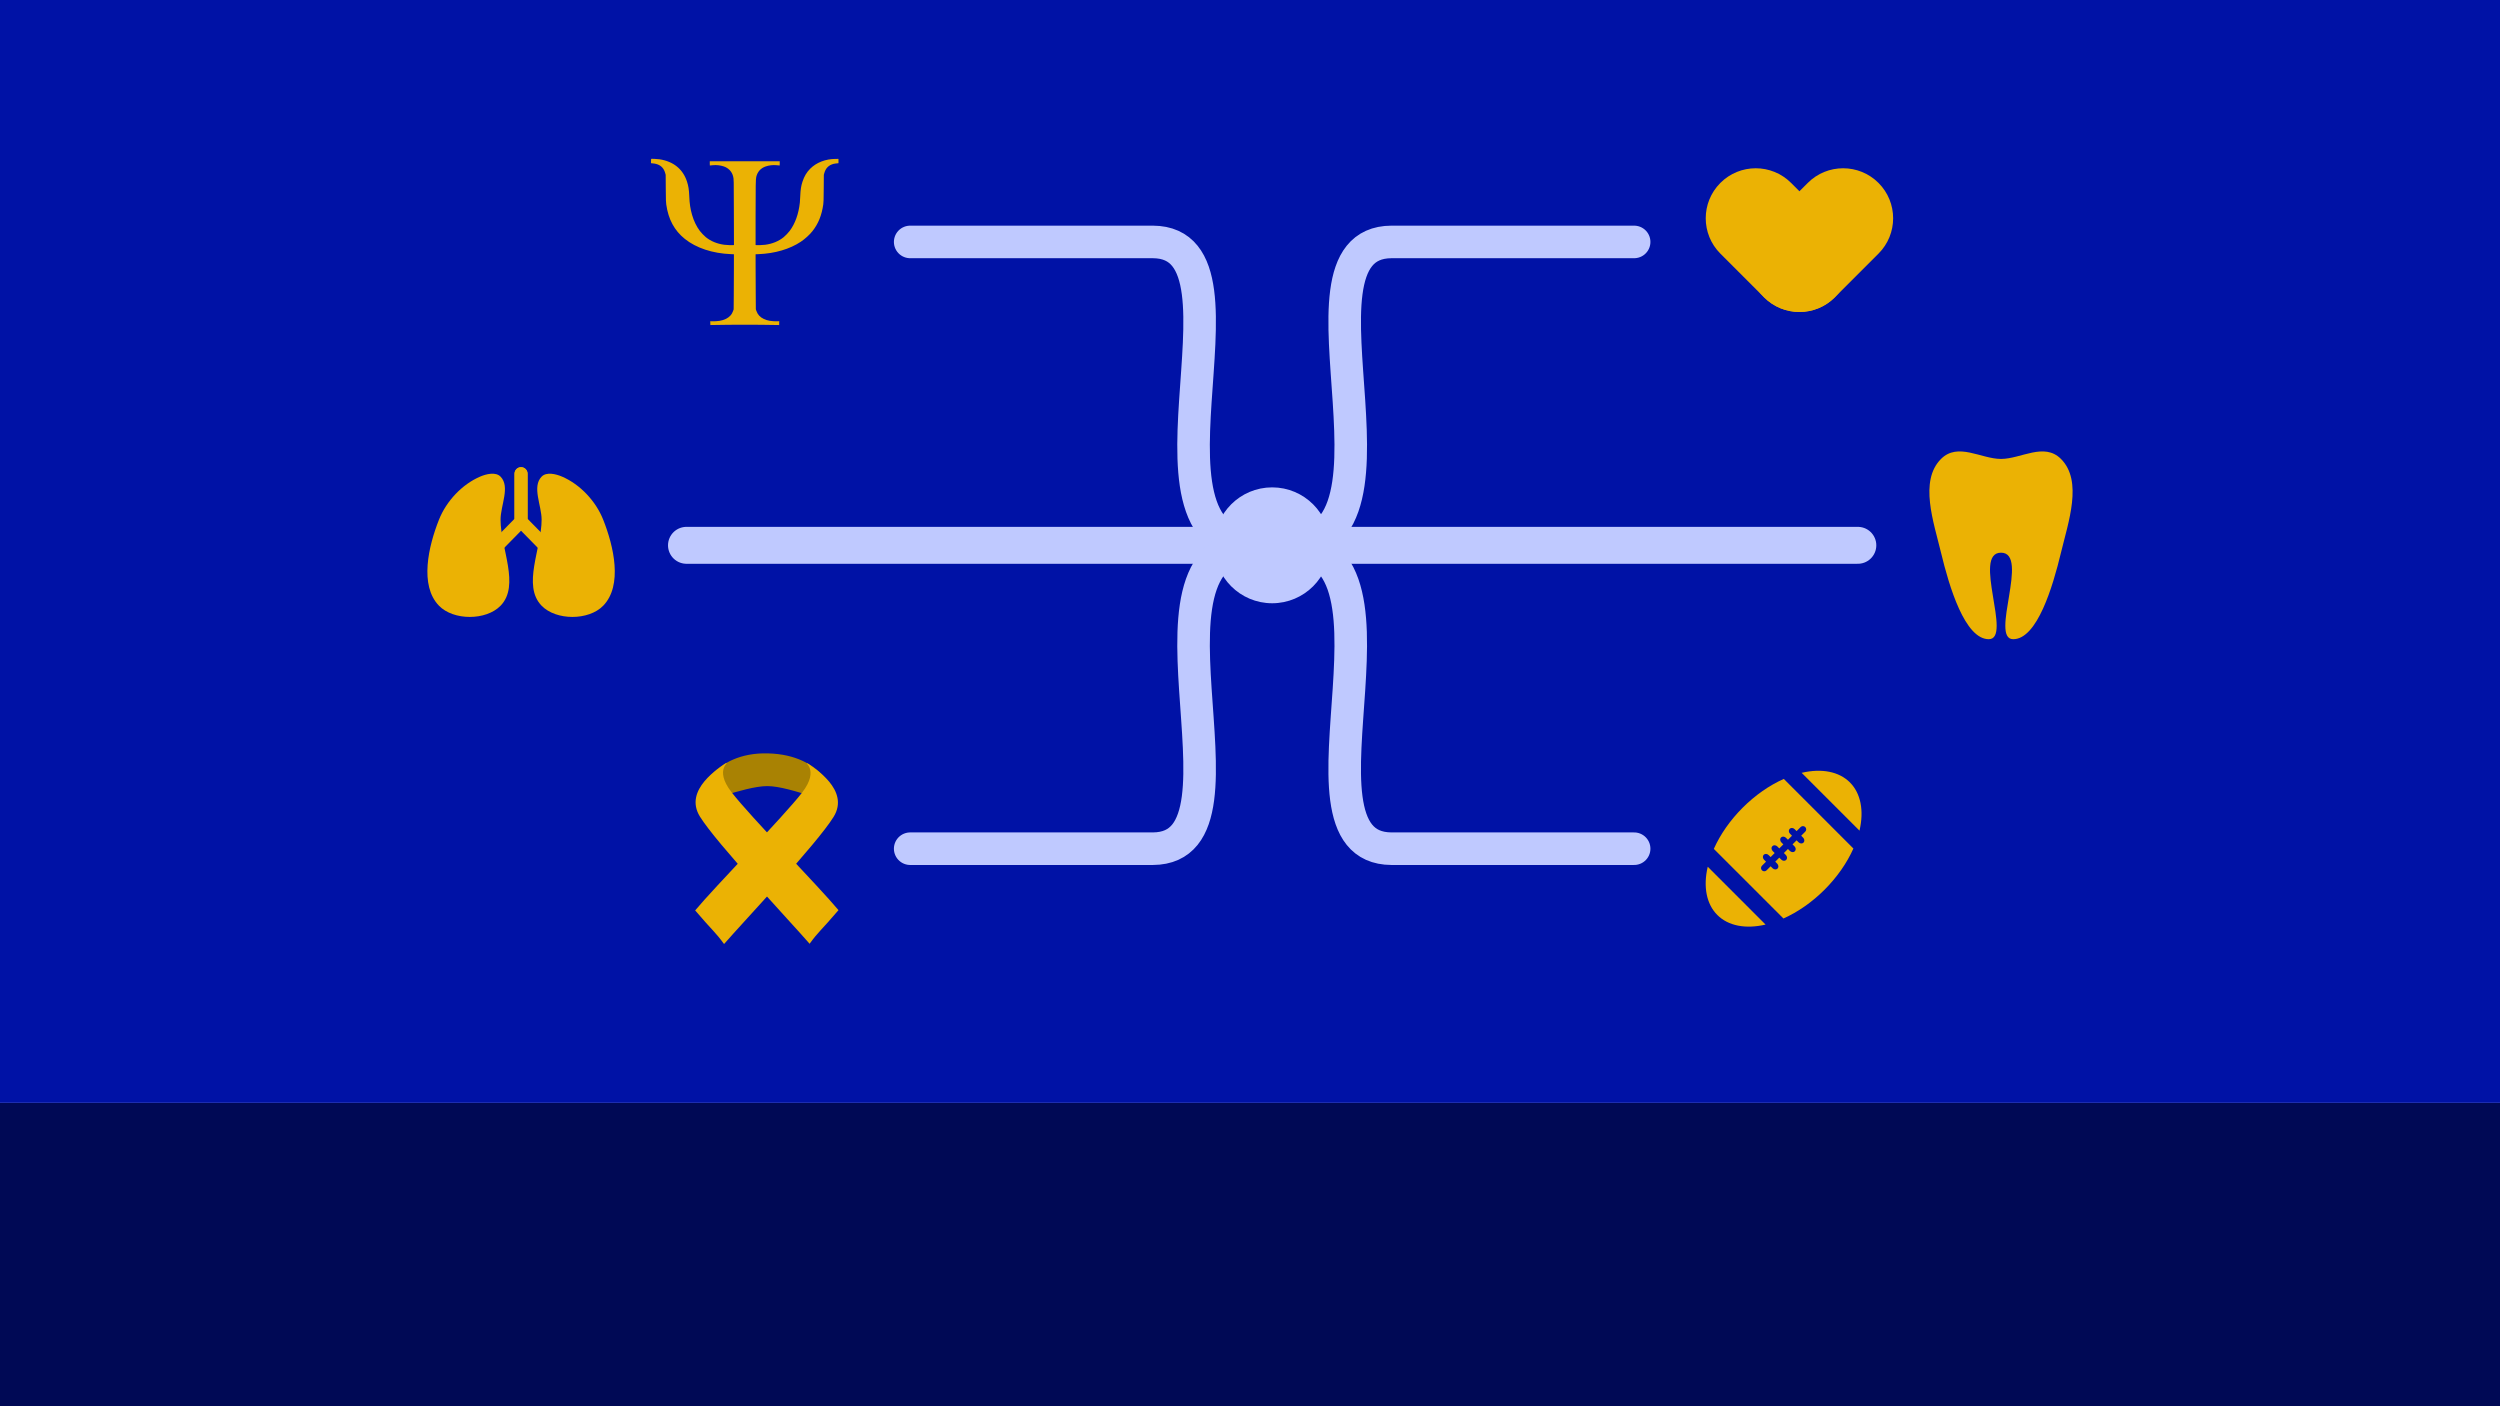 <svg viewBox="0 0 1920 1080" fill="none" xmlns="http://www.w3.org/2000/svg">
  <g id="especialidades" clip-path="url(#clip0)">
    <path id="Piso" d="M1920 847H0V1080H1920V847Z" fill="#000955" />
    <path id="Fondo" d="M1920 0H0V847H1920V0Z" fill="#0012A6" />
    <g id="Llaves">
      <path id="Vector"
        d="M977.019 463.302C1001.6 463.302 1021.52 443.379 1021.52 418.802C1021.52 394.225 1001.6 374.302 977.019 374.302C952.442 374.302 932.519 394.225 932.519 418.802C932.519 443.379 952.442 463.302 977.019 463.302Z"
        fill="#BFC9FF" />
      <g id="Group">
        <path id="Vector_2" d="M977.019 418.802C1102.01 433.969 978.78 186.191 1068.65 185.802H1255.02" stroke="#BFC9FF"
          stroke-width="25.002" stroke-linecap="round" stroke-linejoin="round" />
        <g id="Vector_3">
          <path d="M977.019 418.802H1426.82Z" fill="#BFC9FF" />
          <path d="M977.019 418.802H1426.82" stroke="#BFC9FF" stroke-width="28.362" stroke-linecap="round"
            stroke-linejoin="round" />
        </g>
        <path id="Vector_4" d="M977.019 418.802C1102.01 403.638 978.78 651.413 1068.64 651.802H1255.02" stroke="#BFC9FF"
          stroke-width="25.002" stroke-linecap="round" stroke-linejoin="round" />
        <g id="Group_2">
          <path id="Vector_5" d="M977.019 418.802C852.03 433.969 975.258 186.191 885.396 185.802H699.02"
            stroke="#BFC9FF" stroke-width="25.002" stroke-linecap="round" stroke-linejoin="round" />
          <g id="Vector_6">
            <path d="M977.019 418.802H527.218Z" fill="#BFC9FF" />
            <path d="M977.019 418.802H527.218" stroke="#BFC9FF" stroke-width="28.362" stroke-linecap="round"
              stroke-linejoin="round" />
          </g>
          <path id="Vector_7" d="M977.019 418.802C852.03 403.638 975.258 651.413 885.396 651.802H699.02"
            stroke="#BFC9FF" stroke-width="25.002" stroke-linecap="round" stroke-linejoin="round" />
        </g>
      </g>
    </g>
    <g id="Corazon">
      <path id="Vector_8"
        d="M1388.37 140.479L1354.81 174.042C1339.81 189.039 1339.81 213.354 1354.81 228.352C1369.81 243.349 1394.12 243.349 1409.12 228.352L1442.68 194.79C1457.68 179.792 1457.68 155.477 1442.68 140.479C1427.68 125.482 1403.37 125.482 1388.37 140.479Z"
        fill="#EBB204" />
      <path id="Vector_9"
        d="M1409.12 174.041L1375.56 140.479C1360.56 125.482 1336.24 125.482 1321.25 140.479C1306.25 155.477 1306.25 179.792 1321.25 194.79L1354.81 228.352C1369.81 243.349 1394.12 243.349 1409.12 228.352C1424.12 213.354 1424.12 189.039 1409.12 174.041Z"
        fill="#EBB204" />
    </g>
    <g id="Deporte">
      <path id="Vector_10" fill-rule="evenodd" clip-rule="evenodd"
        d="M1383.67 593.529L1428.09 637.95C1431.7 622.542 1429.05 609.215 1420.72 600.888C1412.4 592.564 1399.07 589.918 1383.67 593.529V593.529Z"
        fill="#EBB204" />
      <path id="Vector_11" fill-rule="evenodd" clip-rule="evenodd"
        d="M1338.35 620.334C1328.85 629.831 1321.19 640.781 1316.22 651.946L1369.67 705.4C1380.83 700.43 1391.78 692.764 1401.28 683.267C1410.78 673.771 1418.44 662.822 1423.41 651.659L1369.96 598.205C1358.79 603.173 1347.85 610.838 1338.35 620.334V620.334ZM1354.54 656.466C1354.78 656.23 1355.07 656.049 1355.39 655.936C1355.71 655.823 1356.05 655.781 1356.39 655.812C1357.13 655.877 1357.83 656.207 1358.35 656.742L1359.84 658.235L1362.95 655.124L1361.46 653.628C1360.93 653.108 1360.6 652.413 1360.53 651.67C1360.5 651.332 1360.54 650.991 1360.66 650.672C1360.77 650.352 1360.95 650.06 1361.19 649.818C1361.43 649.582 1361.72 649.402 1362.04 649.29C1362.36 649.178 1362.7 649.136 1363.04 649.168C1363.78 649.232 1364.47 649.561 1365 650.094L1366.49 651.591L1369.6 648.48L1368.11 646.983C1367.57 646.462 1367.24 645.766 1367.18 645.022C1367.15 644.685 1367.19 644.346 1367.3 644.028C1367.42 643.71 1367.6 643.419 1367.83 643.177C1368.08 642.94 1368.37 642.759 1368.69 642.645C1369 642.532 1369.34 642.489 1369.68 642.52C1370.42 642.584 1371.12 642.912 1371.64 643.446L1373.14 644.942L1376.25 641.832L1374.75 640.335C1374.22 639.815 1373.89 639.12 1373.83 638.377C1373.8 638.04 1373.84 637.699 1373.95 637.379C1374.06 637.06 1374.25 636.768 1374.48 636.525C1374.72 636.29 1375.02 636.11 1375.33 635.998C1375.65 635.885 1375.99 635.844 1376.33 635.875C1377.07 635.939 1377.77 636.268 1378.29 636.801L1379.78 638.298L1382.89 635.184C1383.13 634.951 1383.4 634.766 1383.71 634.639C1384.01 634.513 1384.34 634.448 1384.66 634.448C1384.99 634.448 1385.32 634.513 1385.62 634.639C1385.93 634.766 1386.2 634.951 1386.43 635.184C1386.67 635.415 1386.85 635.691 1386.98 635.995C1387.1 636.298 1387.17 636.624 1387.17 636.952C1387.17 637.281 1387.1 637.607 1386.98 637.91C1386.85 638.214 1386.67 638.489 1386.43 638.721L1383.32 641.832L1384.81 643.329C1385.38 643.895 1385.69 644.598 1385.74 645.286C1385.77 645.624 1385.73 645.964 1385.62 646.284C1385.5 646.604 1385.32 646.895 1385.09 647.138C1384.84 647.374 1384.55 647.554 1384.23 647.666C1383.92 647.778 1383.58 647.82 1383.24 647.788C1382.5 647.724 1381.8 647.396 1381.28 646.862L1379.78 645.366L1376.67 648.48L1378.17 649.973C1378.73 650.54 1379.05 651.247 1379.1 651.934C1379.13 652.272 1379.08 652.612 1378.97 652.931C1378.86 653.25 1378.68 653.541 1378.44 653.783C1378.2 654.019 1377.91 654.2 1377.59 654.313C1377.27 654.425 1376.93 654.468 1376.59 654.437C1375.85 654.372 1375.15 654.044 1374.63 653.511L1373.14 652.014L1370.03 655.124L1371.52 656.621C1372.09 657.188 1372.4 657.891 1372.45 658.579C1372.48 658.917 1372.44 659.257 1372.33 659.577C1372.21 659.897 1372.03 660.188 1371.79 660.431C1371.55 660.666 1371.26 660.846 1370.94 660.959C1370.62 661.071 1370.28 661.113 1369.95 661.081C1369.2 661.017 1368.51 660.688 1367.99 660.155L1366.49 658.658L1363.38 661.773L1364.87 663.266C1365.44 663.832 1365.75 664.539 1365.8 665.227C1365.83 665.564 1365.79 665.904 1365.68 666.223C1365.56 666.543 1365.38 666.833 1365.15 667.075C1364.9 667.311 1364.61 667.492 1364.29 667.605C1363.97 667.718 1363.64 667.76 1363.3 667.729C1362.56 667.665 1361.86 667.336 1361.34 666.803L1359.84 665.306L1356.73 668.417C1356.5 668.65 1356.23 668.835 1355.92 668.961C1355.62 669.088 1355.29 669.153 1354.96 669.153C1354.64 669.153 1354.31 669.088 1354.01 668.961C1353.7 668.835 1353.43 668.65 1353.2 668.417C1352.96 668.185 1352.78 667.91 1352.65 667.607C1352.53 667.303 1352.46 666.978 1352.46 666.65C1352.46 666.322 1352.53 665.997 1352.65 665.693C1352.78 665.39 1352.96 665.115 1353.2 664.883L1356.31 661.773L1354.81 660.276C1354.28 659.754 1353.95 659.058 1353.89 658.314C1353.86 657.978 1353.9 657.639 1354.01 657.321C1354.12 657.002 1354.31 656.712 1354.54 656.47V656.466Z"
        fill="#EBB204" />
      <path id="Vector_12" fill-rule="evenodd" clip-rule="evenodd"
        d="M1311.54 665.65C1307.93 681.059 1310.58 694.386 1318.9 702.712C1327.23 711.038 1340.56 713.686 1355.96 710.075L1311.54 665.65Z"
        fill="#EBB204" />
    </g>
    <path id="Diente"
      d="M1527.38 490.904C1509.05 490.904 1497 450.652 1490.71 424.46C1485.11 401.125 1473.74 369.43 1490.71 352.46C1503.68 339.496 1521.41 352.46 1536.77 352.46C1552.12 352.46 1569.86 339.496 1582.82 352.46C1599.79 369.43 1588.42 401.125 1582.82 424.46C1576.54 450.652 1564.49 490.904 1546.15 490.904C1527.82 490.904 1559.13 424.46 1536.77 424.46C1514.4 424.46 1545.71 490.904 1527.38 490.904H1527.38Z"
      fill="#EBB204" />
    <path id="Psicologia"
      d="M500.062 122.026C500.001 122.09 499.963 122.857 499.963 123.742V125.344L500.946 125.431C502.598 125.571 503.516 125.749 504.68 126.138C507.893 127.211 509.938 129.479 510.898 133.024L511.238 134.26L511.313 144.665C511.4 154.386 511.427 155.195 511.68 157.009C513.279 168.423 517.909 177.01 525.94 183.466C534.644 190.458 547.257 194.627 561.415 195.182L563.645 195.273L563.633 206.256C563.621 213.301 563.588 220.347 563.535 227.391L563.444 237.543L563.055 238.715C562.095 241.565 560.258 243.572 557.329 244.97C555.89 245.641 554.367 246.117 552.801 246.384C550.806 246.683 548.789 246.805 546.773 246.75L545.476 246.66L545.514 248.149L545.552 249.638L546.875 249.611C563.604 249.296 580.338 249.296 597.067 249.611L598.39 249.638L598.428 248.149L598.465 246.66L597.169 246.75C595.14 246.807 593.109 246.68 591.103 246.372C589.44 246.07 587.924 245.601 586.613 244.974C583.687 243.572 581.896 241.629 580.898 238.741L580.482 237.543L580.407 226.949C580.358 221.125 580.32 211.616 580.309 205.814L580.293 195.269L582.539 195.182C595.098 194.691 606.55 191.327 615.039 185.65C618.266 183.481 621.732 180.329 623.917 177.577C628.479 171.817 631.079 165.396 632.277 156.96C632.515 155.206 632.542 154.314 632.629 144.665L632.704 134.26L633.044 133.024C634.091 129.154 636.438 126.807 640.259 125.824C640.891 125.658 643.185 125.371 643.805 125.371C643.956 125.371 643.979 125.08 643.956 123.693L643.918 122.03L641.771 122.041C634.031 122.064 627.016 124.777 622.227 129.581C619.476 132.34 617.673 135.394 616.297 139.559C615.239 142.76 614.774 145.825 614.596 150.603C614.532 152.379 614.381 154.651 614.279 155.648C613.323 164.338 610.662 171.764 606.486 177.328C605.101 179.082 603.552 180.699 601.859 182.158C598.001 185.272 593.182 187.253 587.671 187.982C585.982 188.209 581.48 188.387 580.762 188.247L580.293 188.16V166.065C580.309 142.231 580.384 137.73 580.785 135.938C581.692 131.951 584.243 129.116 588.087 127.816C590.767 126.933 593.6 126.611 596.409 126.871C597.43 126.947 598.39 127.045 598.556 127.083C598.832 127.158 598.832 127.158 598.832 125.507V123.855H545.11V125.507C545.11 127.158 545.11 127.158 545.401 127.083C545.552 127.045 546.508 126.947 547.533 126.871C550.342 126.611 553.175 126.933 555.855 127.816C559.51 129.052 562.095 131.788 563.006 135.356C563.573 137.548 563.558 137.034 563.611 163.166L563.675 188.16L563.195 188.247C562.462 188.387 557.972 188.209 556.271 187.982C550.76 187.253 545.941 185.272 542.082 182.158C540.39 180.699 538.841 179.082 537.456 177.328C534.894 173.923 532.853 169.686 531.504 165.018C530.181 160.452 529.561 156.291 529.349 150.603C529.168 145.735 528.703 142.772 527.58 139.366C524.455 129.846 517.126 123.931 506.483 122.332C504.745 122.067 500.228 121.863 500.062 122.03V122.026Z"
      fill="#EBB204" />
    <g id="Pulmones">
      <path id="Vector_13"
        d="M368.666 366.066C354.833 372.038 342.814 384.824 337.138 399.111C329.038 419.501 322.001 449.624 337.138 465.199C348.287 476.67 373.285 476.67 384.431 465.199C399.568 449.624 384.431 421.141 384.431 399.111C384.431 388.097 392.001 373.856 384.431 366.066C380.716 362.245 373.512 363.976 368.67 366.066H368.666Z"
        fill="#EBB204" />
      <path id="Vector_14"
        d="M431.724 366.066C445.557 372.038 457.576 384.824 463.253 399.111C471.352 419.501 478.39 449.624 463.253 465.199C452.103 476.67 427.109 476.67 415.96 465.199C400.823 449.624 415.96 421.141 415.96 399.111C415.96 388.097 408.393 373.856 415.96 366.066C419.675 362.245 426.883 363.976 431.724 366.066Z"
        fill="#EBB204" />
      <g id="Group_3">
        <path id="Vector_15" d="M418.159 418.802L400.157 400.471V363.802" stroke="#EBB204" stroke-width="10.001"
          stroke-linecap="round" stroke-linejoin="round" />
        <path id="Vector_16" d="M382.159 418.802L400.158 400.471V363.802" stroke="#EBB204" stroke-width="10.001"
          stroke-linecap="round" stroke-linejoin="round" />
      </g>
    </g>
    <g id="Lazo">
      <path id="Vector_17" fill-rule="evenodd" clip-rule="evenodd"
        d="M534.701 615.545C534.799 611.369 546.909 577.47 589.841 578.6C632.772 579.662 643.049 611.724 642.943 615.9C642.848 620.073 607.34 603.727 589.33 603.727C571.325 603.659 534.603 619.722 534.701 615.545Z"
        fill="#a98203" />
      <path id="Vector_18" fill-rule="evenodd" clip-rule="evenodd"
        d="M620.561 586.458C624.635 589.572 653.117 606.558 640.199 627.364C627.281 648.242 571.019 707.83 556.067 725.031C549.351 715.688 547.317 714.981 533.888 699.201C548.844 681.222 601.542 627.364 615.987 608.75C630.331 590.139 615.889 584.829 620.561 586.458V586.458Z"
        fill="#EBB204" />
      <path id="Vector_19" fill-rule="evenodd" clip-rule="evenodd"
        d="M557.186 586.243C553.115 589.361 524.629 606.346 537.551 627.152C550.469 647.958 606.83 707.55 621.785 724.819C628.498 715.476 630.535 714.769 643.964 698.986C629.008 681.01 576.208 627.08 561.865 608.466C547.419 589.924 561.963 584.617 557.186 586.243V586.243Z"
        fill="#EBB204" />
    </g>
  </g>
  <defs>
    <clipPath id="clip0">
      <rect width="1920" height="1080" fill="white" />
    </clipPath>
  </defs>
</svg>